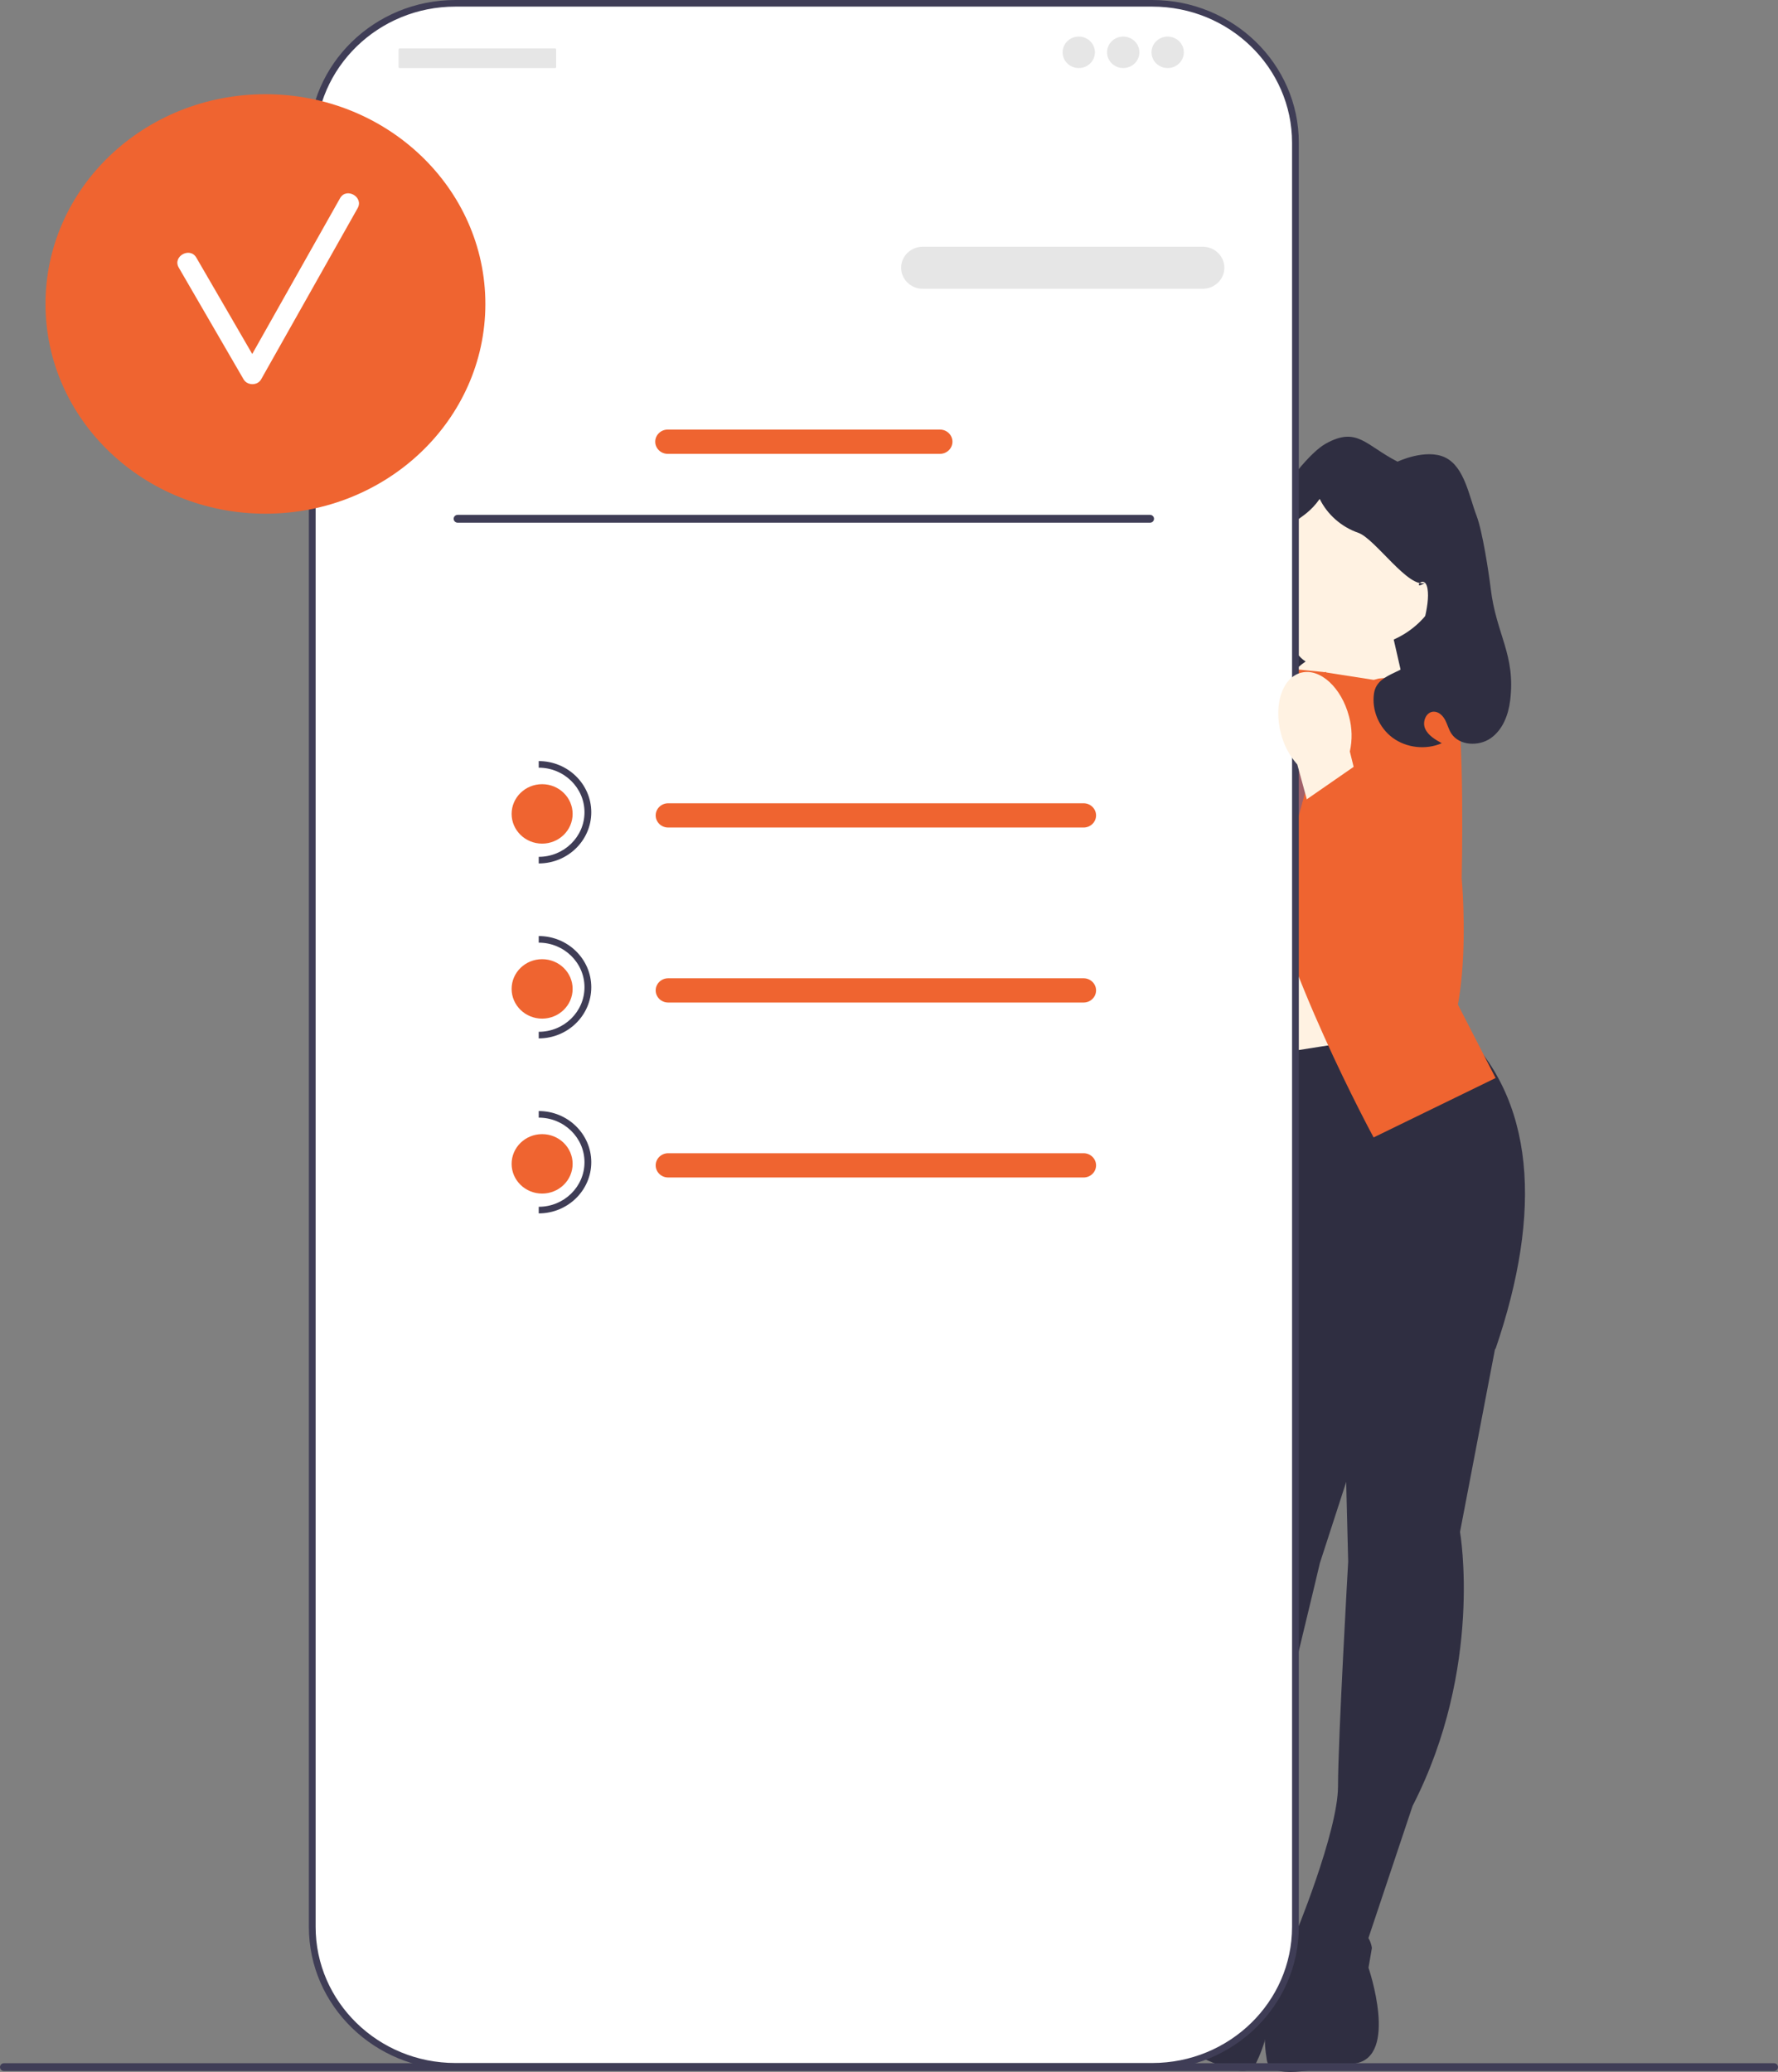 <svg width="109" height="127" viewBox="0 0 109 127" fill="none" xmlns="http://www.w3.org/2000/svg">
<rect x="0" y="0" width="109" height="127" fill="#808080" stroke="none"/>
<g clip-path="url(#clip0_1506_19233)">
<path d="M87.423 43.881H76.669V40.432C76.669 34.651 81.488 29.957 87.423 29.957H87.423V43.881V43.881Z" fill="#2F2E41"/>
<path d="M85.039 37.442L86.888 45.542L76.054 43.79L80.469 36.129L85.039 37.442Z" fill="#FFF2E2"/>
<path opacity="0.1" d="M85.039 37.442L86.888 45.542L76.054 43.79L80.469 36.129L85.039 37.442Z" fill="#FFF2E2"/>
<path d="M74.652 69.723H85.039V54.748H74.652V69.723Z" fill="#FFF2E2"/>
<path d="M91.791 81.965L89.506 93.904C89.506 93.904 90.96 102.201 86.597 110.7L83.689 119.402L79.326 118.795C79.326 118.795 82.027 112.319 82.027 109.486C82.027 106.653 82.65 95.726 82.65 95.726L82.338 83.256L91.791 81.965Z" fill="#2F2E41"/>
<path d="M78.703 118.593C78.703 118.593 83.689 116.771 84.104 119.402L83.896 120.616C83.896 120.616 85.766 126.08 83.065 126.485C80.365 126.889 77.872 127.497 77.664 126.282C77.456 125.068 77.46 123.553 77.977 122.489C78.495 121.426 78.703 118.593 78.703 118.593Z" fill="#2F2E41"/>
<path d="M76.065 80.113L74.851 92.201C74.851 92.201 71.085 99.776 72.849 109.122L73.158 118.269L77.522 118.867C77.522 118.867 76.777 111.915 77.586 109.194C78.395 106.473 80.916 95.807 80.916 95.807L84.775 83.915L76.065 80.113Z" fill="#2F2E41"/>
<path d="M78.179 118.842C78.179 118.842 73.909 115.742 72.759 118.157L72.612 119.379C72.612 119.379 69.256 124.121 71.735 125.241C74.213 126.362 76.435 127.62 76.981 126.51C77.527 125.4 77.957 123.943 77.763 122.782C77.569 121.62 78.179 118.842 78.179 118.842Z" fill="#2F2E41"/>
<path d="M89.298 62.842C94.184 67.283 94.547 74.31 91.687 82.673C91.687 82.673 82.546 88.744 75.898 81.055L72.574 65.472L89.298 62.842Z" fill="#2F2E41"/>
<path d="M81.092 41.188L86.286 41.997L85.871 54.746L91.688 66.079L84.209 69.721C84.209 69.721 78.392 58.996 77.353 52.318C76.314 45.64 76.937 40.783 76.937 40.783L81.092 41.188Z" fill="#EF6430"/>
<path d="M77.145 41.594L71.951 42.404L72.367 55.153L71.12 66.89L74.029 70.127C74.029 70.127 79.846 59.402 80.884 52.724C81.923 46.046 81.3 41.19 81.3 41.19L77.145 41.594Z" fill="#EF6430"/>
<path d="M83.378 41.898L84.52 41.594C84.52 41.594 88.572 41.089 89.195 42.707C89.818 44.326 89.61 53.837 89.61 53.837C89.61 53.837 90.682 65.511 86.511 65.644C82.339 65.777 83.17 56.063 83.17 56.063L83.378 41.898Z" fill="#EF6430"/>
<path d="M83.226 39.666C86.196 39.666 88.603 37.321 88.603 34.429C88.603 31.536 86.196 29.191 83.226 29.191C80.257 29.191 77.85 31.536 77.85 34.429C77.85 37.321 80.257 39.666 83.226 39.666Z" fill="#FFF2E2"/>
<path d="M76.521 42.302L75.378 41.999C75.378 41.999 71.327 41.493 70.704 43.112C70.081 44.731 70.289 54.242 70.289 54.242C70.289 54.242 69.217 65.915 73.388 66.048C77.56 66.181 76.729 56.468 76.729 56.468L76.521 42.302Z" fill="#EF6430"/>
<path d="M80.121 41.636C78.967 41.351 77.659 42.551 77.199 44.317C77.006 45.02 76.987 45.758 77.147 46.469L76.651 48.476L76.615 48.474L72.705 57.449C71.796 59.536 71.892 61.931 73.052 63.897C73.741 65.066 74.647 65.852 75.71 65.05C77.474 63.718 78.626 56.095 79.152 51.716L80.368 47.265C80.856 46.714 81.202 46.056 81.376 45.348C81.836 43.583 81.274 41.921 80.121 41.636V41.636Z" fill="#A0616A"/>
<path d="M73.154 38.922C73.427 38.112 73.967 37.403 74.209 36.583C74.529 35.495 75.212 37.909 75.279 36.779C75.405 34.63 79.362 28.25 81.284 27.189C83.206 26.127 83.719 27.301 85.677 28.298C85.677 28.298 87.412 27.473 88.595 28.042C89.778 28.611 90.058 30.406 90.519 31.61C90.883 32.565 91.267 35.078 91.389 36.09C91.728 38.909 92.927 40.125 92.579 42.943C92.47 43.822 92.127 44.732 91.389 45.249C90.651 45.766 89.459 45.71 88.973 44.961C88.807 44.706 88.737 44.403 88.595 44.134C88.453 43.865 88.196 43.615 87.886 43.623C87.42 43.636 87.183 44.245 87.367 44.663C87.55 45.08 87.982 45.332 88.388 45.556C87.422 45.979 86.224 45.848 85.379 45.225C84.535 44.603 84.079 43.516 84.234 42.495C84.453 41.057 86.604 41.355 86.857 39.922C87.041 38.879 87.689 37.134 87.513 36.09C87.336 35.046 86.489 36.31 87.382 35.707C86.4 36.168 84.299 33.013 83.271 32.66C82.243 32.306 81.371 31.541 80.904 30.582C79.814 32.122 78.855 31.704 78.464 33.535C78.073 35.366 78.434 39.527 80.042 40.549C79.399 40.977 78.886 41.589 78.584 42.288C78.413 42.684 78.302 43.118 78.018 43.447C77.476 44.076 76.475 44.114 75.677 43.85C74.687 43.522 73.841 42.802 73.375 41.891C72.908 40.98 72.827 39.889 73.154 38.922Z" fill="#2F2E41"/>
<path d="M0 126.708C0 126.841 0.11 126.948 0.247 126.948H108.753C108.89 126.948 109 126.841 109 126.708C109 126.574 108.89 126.467 108.753 126.467H0.247C0.11 126.467 0 126.574 0 126.708Z" fill="#3F3D56"/>
<path d="M70.644 0.203H27.916C23.07 0.203 19.143 4.029 19.143 8.749V118.113C19.143 122.833 23.07 126.659 27.916 126.659H70.644C75.489 126.659 79.417 122.833 79.417 118.113V8.749C79.417 4.029 75.489 0.203 70.644 0.203H70.644Z" fill="white"/>
<path d="M70.643 126.86H27.916C22.963 126.86 18.935 122.936 18.935 118.112V8.748C18.935 3.924 22.963 0 27.916 0H70.643C75.595 0 79.624 3.924 79.624 8.748V118.112C79.624 122.936 75.595 126.86 70.643 126.86H70.643ZM27.916 0.405C23.193 0.405 19.35 4.148 19.35 8.748V118.112C19.35 122.713 23.193 126.455 27.916 126.455H70.643C75.366 126.455 79.209 122.713 79.209 118.112V8.748C79.209 4.148 75.366 0.405 70.643 0.405H27.916Z" fill="#3F3D56"/>
<path d="M15.611 19.137C15.236 19.137 14.931 19.434 14.931 19.799V25.099C14.931 25.465 15.236 25.762 15.611 25.762C15.986 25.762 16.291 25.465 16.291 25.099V19.799C16.291 19.434 15.986 19.137 15.611 19.137Z" fill="#3F3D56"/>
<path d="M73.738 17.699H56.564C55.836 17.699 55.243 17.121 55.243 16.412C55.243 15.702 55.836 15.125 56.564 15.125H73.738C74.467 15.125 75.059 15.702 75.059 16.412C75.059 17.121 74.467 17.699 73.738 17.699Z" fill="#E6E6E6"/>
<path d="M57.626 27.819H40.932C40.511 27.819 40.169 27.485 40.169 27.075C40.169 26.666 40.511 26.332 40.932 26.332H57.626C58.047 26.332 58.39 26.666 58.39 27.075C58.39 27.485 58.047 27.819 57.626 27.819Z" fill="#EF6430"/>
<path d="M16.272 31.488C23.718 31.488 29.755 25.732 29.755 18.632C29.755 11.531 23.718 5.775 16.272 5.775C8.825 5.775 2.789 11.531 2.789 18.632C2.789 25.732 8.825 31.488 16.272 31.488Z" fill="#EF6430"/>
<path d="M20.848 12.148C19.053 15.331 17.258 18.515 15.463 21.699C14.319 19.73 13.182 17.757 12.035 15.79C11.639 15.111 10.561 15.722 10.959 16.403C12.288 18.683 13.604 20.972 14.933 23.252C15.16 23.642 15.784 23.651 16.009 23.252C17.981 19.755 19.953 16.258 21.925 12.76C22.311 12.075 21.235 11.462 20.848 12.148H20.848Z" fill="white"/>
<path d="M34.031 2.967H24.5C24.464 2.967 24.436 2.995 24.436 3.03V4.11C24.436 4.145 24.464 4.173 24.5 4.173H34.031C34.067 4.173 34.096 4.145 34.096 4.11V3.03C34.096 2.995 34.067 2.967 34.031 2.967Z" fill="#E6E6E6"/>
<path d="M66.134 4.172C66.681 4.172 67.125 3.74 67.125 3.207C67.125 2.674 66.681 2.242 66.134 2.242C65.587 2.242 65.144 2.674 65.144 3.207C65.144 3.74 65.587 4.172 66.134 4.172Z" fill="#E6E6E6"/>
<path d="M68.859 4.172C69.406 4.172 69.85 3.74 69.85 3.207C69.85 2.674 69.406 2.242 68.859 2.242C68.312 2.242 67.868 2.674 67.868 3.207C67.868 3.74 68.312 4.172 68.859 4.172Z" fill="#E6E6E6"/>
<path d="M71.584 4.172C72.131 4.172 72.574 3.74 72.574 3.207C72.574 2.674 72.131 2.242 71.584 2.242C71.037 2.242 70.593 2.674 70.593 3.207C70.593 3.74 71.037 4.172 71.584 4.172Z" fill="#E6E6E6"/>
<path d="M27.811 31.799C27.811 31.933 27.922 32.04 28.059 32.04H70.5C70.637 32.04 70.747 31.933 70.747 31.799C70.747 31.666 70.637 31.559 70.5 31.559H28.059C27.922 31.559 27.811 31.666 27.811 31.799Z" fill="#3F3D56"/>
<path d="M66.43 50.725H40.961C40.54 50.725 40.197 50.392 40.197 49.982C40.197 49.572 40.54 49.238 40.961 49.238H66.43C66.851 49.238 67.194 49.572 67.194 49.982C67.194 50.392 66.851 50.725 66.43 50.725Z" fill="#EF6430"/>
<path d="M66.43 61.452H40.961C40.54 61.452 40.197 61.118 40.197 60.708C40.197 60.298 40.54 59.965 40.961 59.965H66.43C66.851 59.965 67.194 60.298 67.194 60.708C67.194 61.118 66.851 61.452 66.43 61.452Z" fill="#EF6430"/>
<path d="M66.43 72.176H40.961C40.54 72.176 40.197 71.843 40.197 71.433C40.197 71.023 40.54 70.689 40.961 70.689H66.43C66.851 70.689 67.194 71.023 67.194 71.433C67.194 71.843 66.851 72.176 66.43 72.176Z" fill="#EF6430"/>
<path d="M33.235 51.711C34.268 51.711 35.105 50.895 35.105 49.89C35.105 48.884 34.268 48.068 33.235 48.068C32.202 48.068 31.365 48.884 31.365 49.89C31.365 50.895 32.202 51.711 33.235 51.711Z" fill="#EF6430"/>
<path d="M33.027 52.926V52.521C34.574 52.521 35.832 51.295 35.832 49.789C35.832 48.283 34.574 47.057 33.027 47.057V46.652C34.803 46.652 36.248 48.059 36.248 49.789C36.248 51.519 34.803 52.926 33.027 52.926Z" fill="#3F3D56"/>
<path d="M33.235 62.438C34.268 62.438 35.105 61.622 35.105 60.616C35.105 59.61 34.268 58.795 33.235 58.795C32.202 58.795 31.365 59.61 31.365 60.616C31.365 61.622 32.202 62.438 33.235 62.438Z" fill="#EF6430"/>
<path d="M33.027 63.65V63.245C34.574 63.245 35.832 62.02 35.832 60.514C35.832 59.007 34.574 57.782 33.027 57.782V57.377C34.803 57.377 36.248 58.784 36.248 60.514C36.248 62.243 34.803 63.65 33.027 63.65Z" fill="#3F3D56"/>
<path d="M33.235 73.162C34.268 73.162 35.105 72.347 35.105 71.341C35.105 70.335 34.268 69.519 33.235 69.519C32.202 69.519 31.365 70.335 31.365 71.341C31.365 72.347 32.202 73.162 33.235 73.162Z" fill="#EF6430"/>
<path d="M33.027 74.377V73.972C34.574 73.972 35.832 72.747 35.832 71.24C35.832 69.734 34.574 68.508 33.027 68.508V68.103C34.803 68.103 36.248 69.511 36.248 71.24C36.248 72.97 34.803 74.377 33.027 74.377Z" fill="#3F3D56"/>
<path d="M79.778 41.231C80.932 40.946 82.24 42.146 82.7 43.912C82.893 44.615 82.911 45.353 82.752 46.065L83.248 48.072L83.284 48.07L87.194 57.045C88.103 59.132 88.007 61.527 86.847 63.492C86.158 64.662 85.252 65.448 84.189 64.645C82.425 63.314 81.273 55.691 80.747 51.312L79.531 46.861C79.042 46.309 78.697 45.652 78.523 44.944C78.063 43.179 78.625 41.516 79.778 41.231V41.231Z" fill="#FFF2E2"/>
<path d="M84.22 46.15L79.846 49.179L82.033 62.594L84.775 66.05L87.971 64.973L88.905 58.632L87.805 52.498L84.22 46.15Z" fill="#EF6430"/>
</g>
<defs>
<clipPath id="clip0_1506_19233">
<rect width="109" height="127" fill="white"/>
</clipPath>
</defs>
</svg>
